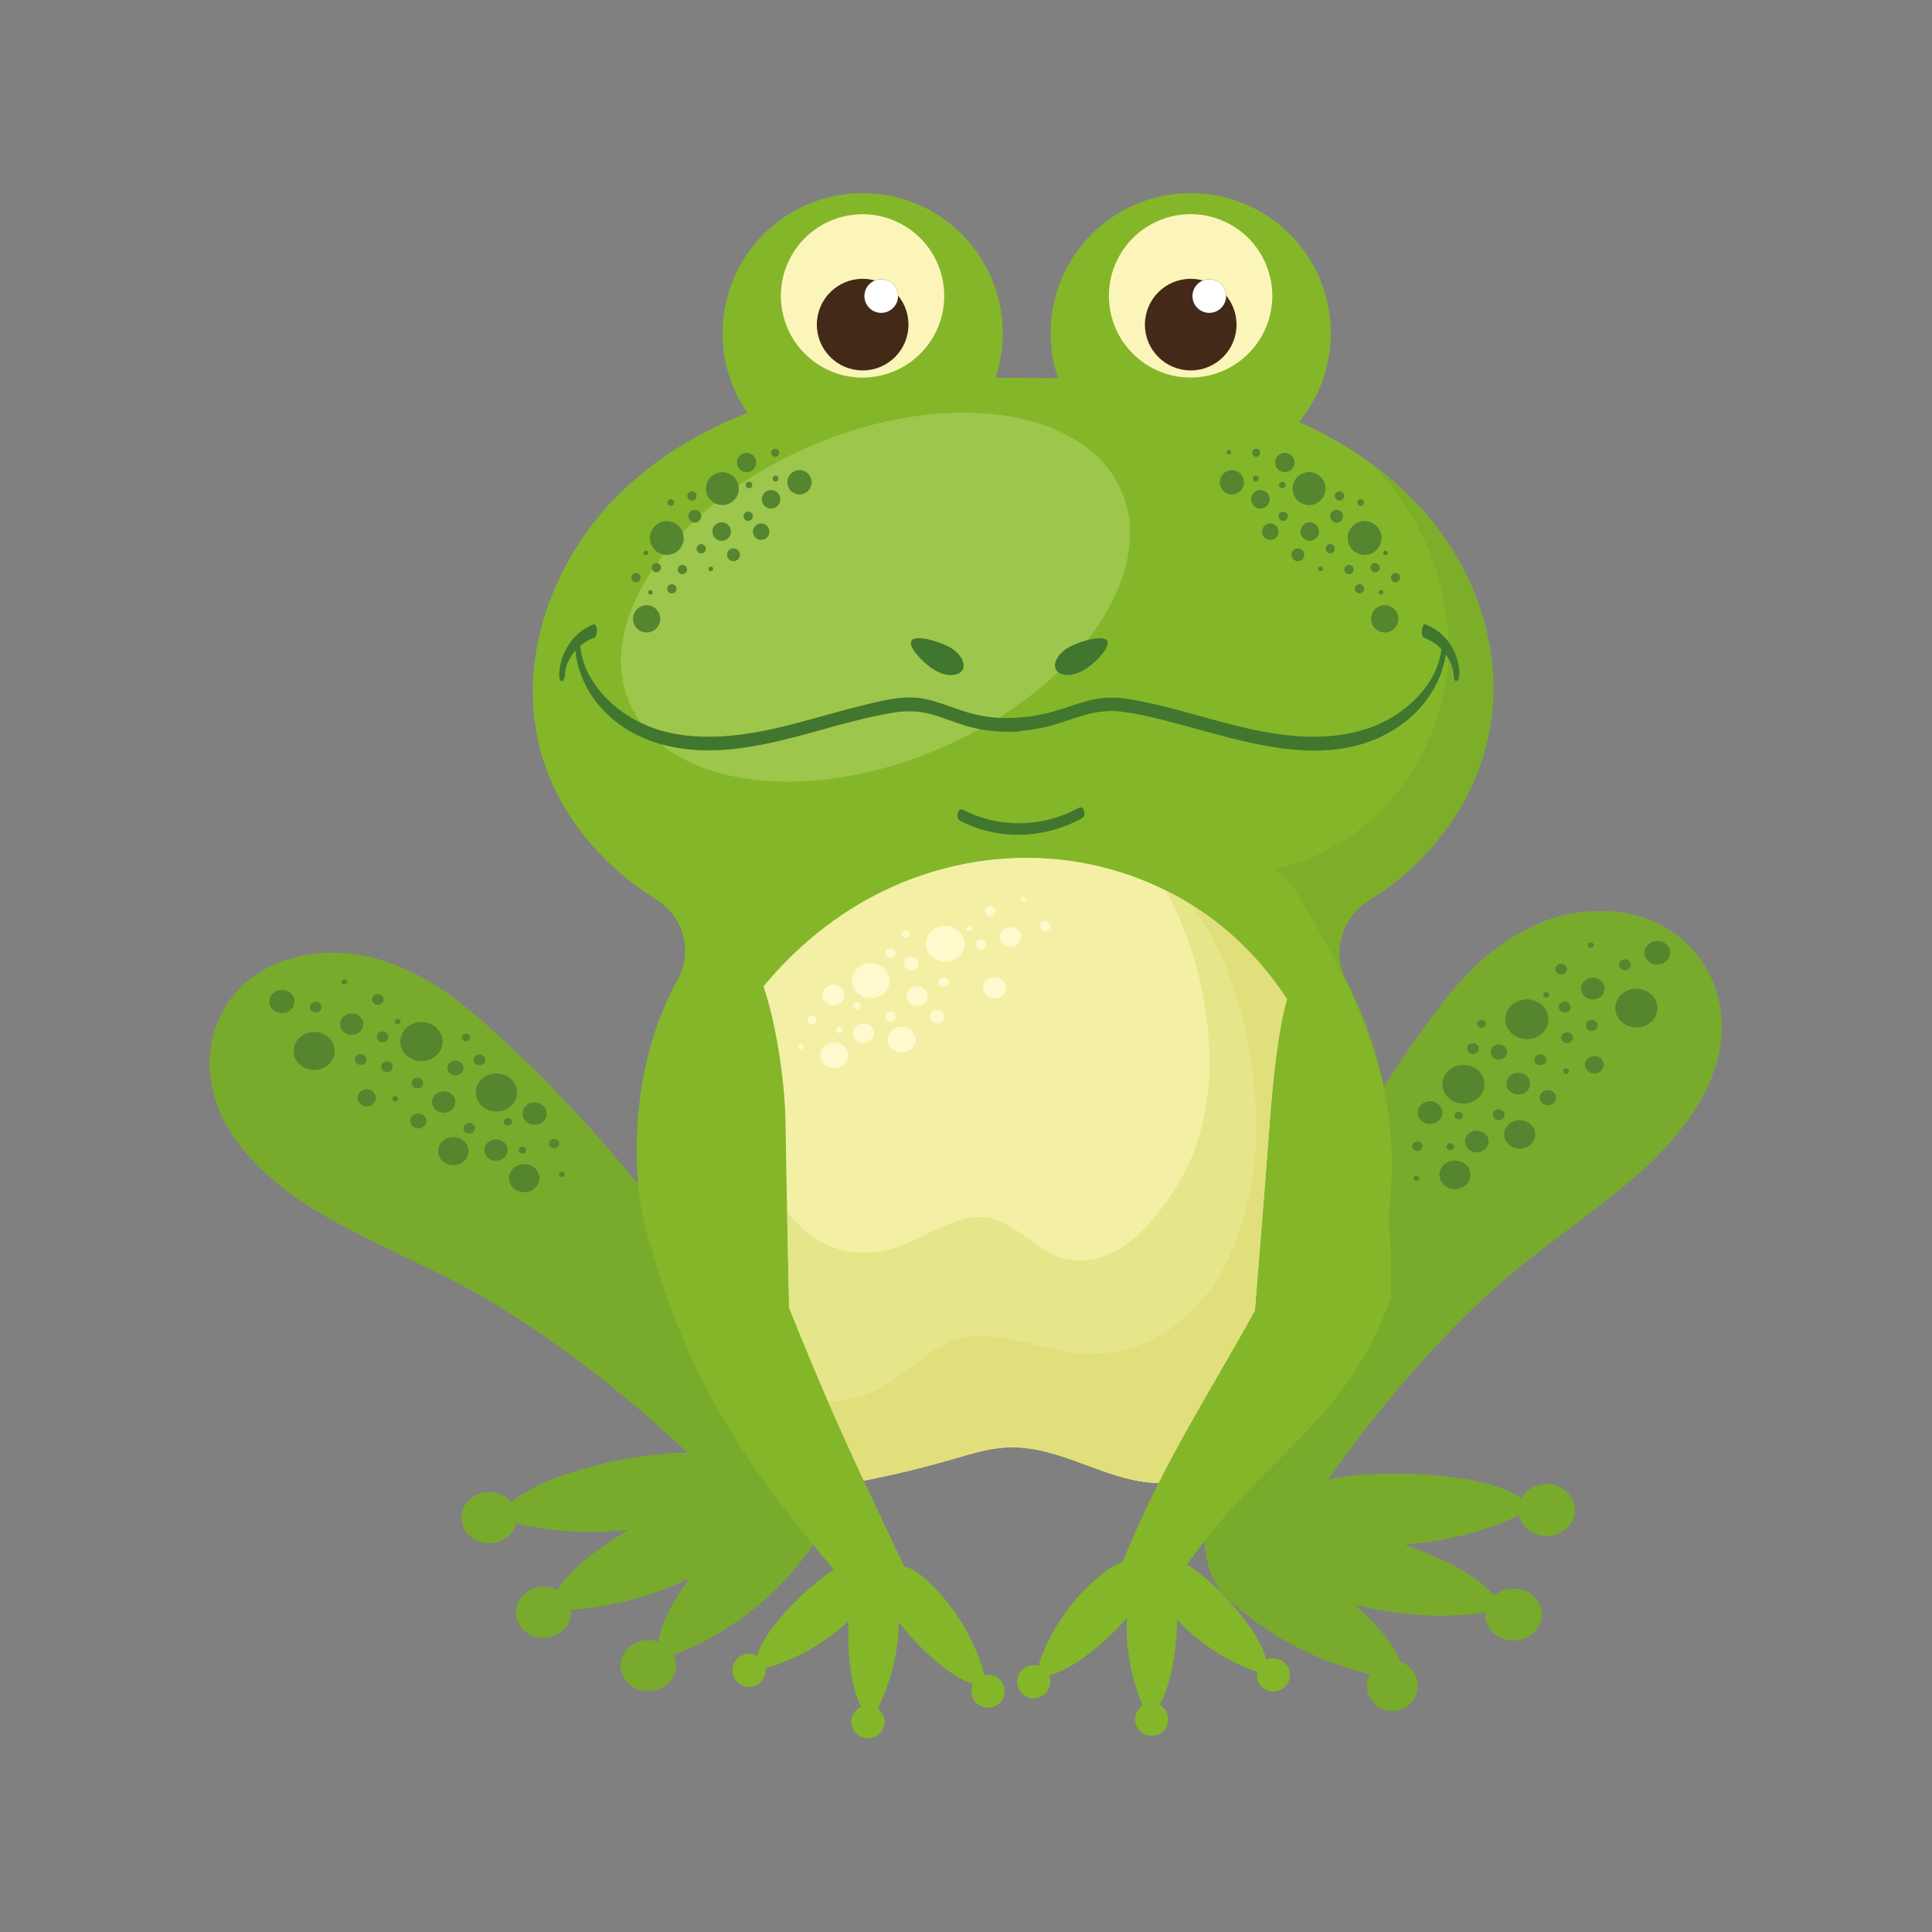 <?xml version="1.0" encoding="utf-8"?>
<!-- Generator: Adobe Illustrator 27.5.0, SVG Export Plug-In . SVG Version: 6.00 Build 0)  -->
<svg version="1.1" id="Capa_2" xmlns="http://www.w3.org/2000/svg" xmlns:xlink="http://www.w3.org/1999/xlink" x="0px" y="0px"
	 viewBox="0 0 2122 2122" style="enable-background:new 0 0 2122 2122;" xml:space="preserve">
<rect x="0" y="0" width="2122" height="2122" fill="#808080" stroke="none"/>
<path style="fill:#83B729;" d="M1890.896,1125.904c-0.71-74.316-66.034-141.407-167.385-121.766
	c-14.159,2.744-27.853,7.459-40.687,13.603c-21.177,10.139-39.233,22.754-55.29,37.041c-24.618,21.905-44.535,47.738-63.793,74.593
	c-15.2,21.195-29.804,42.753-43.828,64.674c-8.076-39.303-21.525-77.62-39.674-113.54l-0.24-0.475
	c-0.515-1.017-1.032-2.032-1.555-3.044c-4.841-9.381-7.236-19.332-7.418-29.176c-0.019-1.036-0.014-2.071,0.016-3.104
	c0.03-1.033,0.083-2.064,0.162-3.093c0.039-0.514,0.084-1.027,0.135-1.54c0.101-1.025,0.228-2.047,0.377-3.065
	c0.149-1.018,0.322-2.032,0.518-3.042c0.196-1.009,0.416-2.014,0.658-3.013c0.607-2.498,1.357-4.961,2.246-7.377
	c0.356-0.966,0.734-1.925,1.135-2.876c0.2-0.475,0.406-0.948,0.616-1.419c5.491-12.248,14.688-23.023,26.994-30.591
	c26.666-16.398,50.741-37.085,70.976-60.885c0.88-1.035,1.752-2.075,2.617-3.122c7.786-9.418,14.978-19.305,21.497-29.59
	c0.724-1.143,1.441-2.29,2.148-3.443c2.477-4.034,4.851-8.127,7.118-12.274c0.324-0.593,0.646-1.186,0.965-1.781
	c0.958-1.784,1.897-3.579,2.815-5.382c0.613-1.203,1.216-2.41,1.81-3.621c0.594-1.211,1.18-2.427,1.756-3.646
	c0.288-0.61,0.574-1.22,0.858-1.832c0.566-1.223,1.125-2.451,1.672-3.682c0.275-0.616,0.547-1.232,0.816-1.85
	c0.54-1.235,1.07-2.474,1.589-3.718c0.52-1.243,1.03-2.49,1.532-3.74c1.504-3.752,2.921-7.537,4.25-11.353
	c0.222-0.636,0.441-1.273,0.657-1.911c1.516-4.464,2.91-8.969,4.177-13.511c0.544-1.947,1.064-3.9,1.561-5.86
	c0.466-1.837,0.909-3.68,1.333-5.528l0.167-0.732c0.27-1.196,0.533-2.393,0.787-3.593c0.139-0.661,0.275-1.322,0.409-1.983
	c0.159-0.787,0.313-1.575,0.466-2.364c0.723-3.768,1.36-7.556,1.907-11.362l0.077-0.536c0.45-3.189,0.839-6.389,1.163-9.601
	l0.041-0.405c0.128-1.286,0.246-2.574,0.353-3.865c0.288-3.484,0.503-6.971,0.648-10.46l0.009-0.217
	c0.141-3.494,0.212-6.99,0.212-10.484v-0.013c0-3.531-0.072-7.06-0.215-10.588c-0.036-0.882-0.076-1.763-0.121-2.645
	c-0.266-5.288-0.689-10.568-1.267-15.832c-0.193-1.755-0.402-3.508-0.628-5.259c-0.453-3.502-0.972-6.997-1.559-10.48
	c-0.879-5.227-1.906-10.43-3.078-15.602c-0.44-1.941-0.902-3.876-1.382-5.808c-0.316-1.277-0.643-2.552-0.978-3.825l-0.323-1.215
	c-0.408-1.527-0.828-3.052-1.261-4.572c-0.299-1.047-0.605-2.092-0.915-3.136c-0.638-2.143-1.3-4.279-1.986-6.407
	c-0.88-2.731-1.799-5.45-2.759-8.155c-0.592-1.668-1.198-3.332-1.821-4.99c-1.243-3.316-2.547-6.609-3.907-9.879
	c-0.34-0.817-0.685-1.633-1.031-2.448c-1.39-3.257-2.837-6.49-4.34-9.696c-0.376-0.801-0.755-1.601-1.139-2.399
	c-3.063-6.384-6.349-12.658-9.849-18.805c-0.458-0.806-0.922-1.609-1.388-2.409l-0.358-0.613c-0.348-0.595-0.698-1.189-1.049-1.782
	l-0.443-0.745c-0.357-0.599-0.717-1.195-1.078-1.79l-0.353-0.585c-0.454-0.744-0.911-1.486-1.37-2.226l-0.532-0.851
	c-0.295-0.471-0.59-0.941-0.886-1.409l-0.662-1.041l-0.759-1.182l-0.731-1.133l-0.59-0.898c-0.562-0.857-1.129-1.711-1.698-2.562
	l-0.381-0.568c-0.362-0.538-0.727-1.076-1.093-1.612l-0.241-0.353c-39.354-57.544-96.664-100.484-161.321-129.397
	c21.779-26.54,34.853-60.496,34.853-97.508c0-84.95-68.865-153.815-153.815-153.815c-84.949,0-153.814,68.865-153.814,153.815
	c0,17.318,2.862,33.968,8.14,49.502c-14.076-0.21-28.151-0.302-42.21-0.394c-8.856-0.058-17.719-0.116-26.582-0.144
	c5.161-15.38,7.958-31.845,7.958-48.963c0-84.95-68.865-153.815-153.815-153.815c-84.95,0-153.814,68.865-153.814,153.815
	c0,32.581,10.13,62.796,27.413,87.668c-53.31,20.644-102.591,50.467-142.913,90.836c-71.612,71.697-110.644,179.644-85.156,277.721
	c18.025,69.361,66.569,127.602,127.738,165.772c30.142,18.809,40.68,57.205,23.457,88.281
	c-36.439,65.754-49.196,145.094-43.701,220.856c0.095,1.301,0.199,2.593,0.308,3.879c-47.183-58.293-98.235-112.69-153.32-163.322
	c-24.283-22.319-48.974-43.533-77.32-60.096c-18.486-10.803-38.527-19.628-61.02-25.491c-13.632-3.554-27.777-5.571-41.941-5.605
	c-101.383-0.24-149.417,76.427-133.969,148.145c13.307,61.777,68.095,108.763,123.644,140.754
	c62.012,35.714,129.651,61.287,190.713,99.123c75.596,46.841,144.794,101.87,208.627,161.717
	c-6.148-0.495-12.384-0.427-18.224-0.031c-43.309,2.932-87.154,12.558-127.159,27.13c-11.405,4.154-37.1,15.556-49.355,27.005
	c-5.507-6.796-14.291-11.193-24.186-11.193c-16.676,0-30.195,12.49-30.195,27.898c0,15.408,13.519,27.899,30.195,27.899
	c14.588,0,26.759-9.558,29.579-22.266c2.797,0.973,6.132,1.863,10.064,2.655c37.775,7.609,76.79,9.058,114.691,4.45
	c-14.815,8.792-29.009,18.354-42.346,28.5c-9.184,6.987-28.894,24.301-37.216,38.463c-4.422-2.347-9.549-3.688-15.015-3.688
	c-16.676,0-30.196,12.49-30.196,27.898c0,15.408,13.519,27.898,30.196,27.898c16.676,0,30.195-12.49,30.195-27.898
	c0-1.07-0.067-2.125-0.195-3.163c2.215-0.019,4.653-0.146,7.331-0.391c43.434-3.973,85.749-15.866,123.779-34.568
	c-4.698,6.418-9.179,12.927-13.425,19.502c-6.555,10.152-20.209,35.337-21.426,51.287c-3.489-1.301-7.299-2.019-11.293-2.019
	c-16.676,0-30.195,12.49-30.195,27.898c0,15.408,13.519,27.898,30.195,27.898c16.676,0,30.195-12.491,30.195-27.898
	c0-4.471-1.141-8.696-3.164-12.442c3.646-0.71,8.024-2.14,13.243-4.426c53.182-23.295,99.195-59.514,131.715-103.677
	c3.428-3.998,6.301-8.188,8.679-12.529c7.521,9.147,15.242,18.355,23.17,27.664c-1.284,0.796-2.529,1.618-3.725,2.45
	c-23.631,16.437-45.118,37.188-62.609,59.695c-4.856,6.249-14.931,21.32-18.043,32.454c-4.155-2.275-9.191-2.935-14.076-1.43
	c-9.591,2.953-14.971,13.123-12.017,22.713c2.953,9.59,13.123,14.971,22.714,12.017c8.752-2.695,13.996-11.399,12.602-20.19
	c2.345-0.26,5.154-0.91,8.495-2.017c30.992-10.27,59.477-27.393,82.758-49.59c-1.001,20.314,0.164,40.85,3.297,60.545
	c1.181,7.423,4.955,23.719,10.472,33.804c-1.762,0.807-3.423,1.911-4.911,3.316c-7.295,6.89-7.624,18.39-0.734,25.685
	c6.89,7.296,18.391,7.624,25.686,0.734c7.296-6.89,7.624-18.391,0.734-25.685c-0.817-0.865-1.7-1.631-2.632-2.3
	c0.97-1.552,1.955-3.392,2.954-5.556c12.906-27.965,19.835-58.467,20.331-88.835c14.076,18.098,30.529,34.649,48.116,48.72
	c6.454,5.163,22.447,16.152,33.647,18.892c-3.785,7.581-1.839,17.026,5.102,22.433c7.917,6.166,19.333,4.748,25.5-3.169
	c6.167-7.917,4.748-19.333-3.169-25.5c-4.607-3.59-10.4-4.608-15.654-3.273c-0.234-2.332-0.842-5.124-1.889-8.443
	c-11.747-37.202-33.326-70.963-61.771-96.64c-6.75-6.093-14.163-11.885-22.879-14.047l-0.947-0.215
	c-17.621-37.144-31.928-67.368-44.48-94.344c33.295-6.499,66.258-14.481,98.738-23.919c3.023-0.878,6.048-1.77,9.078-2.654
	c3.637-1.06,7.282-2.107,10.94-3.103c3.657-0.996,7.326-1.94,11.013-2.794c2.457-0.569,4.922-1.098,7.395-1.575
	c0.618-0.119,1.237-0.235,1.857-0.348c1.857-0.338,3.721-0.645,5.59-0.917c4.36-0.633,8.75-1.072,13.177-1.255
	c4.214-0.174,8.392-0.124,12.538,0.12c2.961,0.174,5.906,0.447,8.835,0.806c1.758,0.216,3.51,0.463,5.256,0.739
	c2.329,0.368,4.649,0.788,6.96,1.253c0.578,0.116,1.155,0.235,1.732,0.357c3.46,0.731,6.901,1.562,10.325,2.472
	c0.571,0.152,1.141,0.306,1.711,0.461c1.14,0.312,2.277,0.633,3.413,0.961c0.569,0.164,1.136,0.33,1.703,0.498
	c2.836,0.84,5.661,1.726,8.477,2.646c1.689,0.552,3.376,1.117,5.059,1.692c5.611,1.916,11.187,3.944,16.74,5.992
	c0.556,0.205,1.111,0.41,1.666,0.615c2.219,0.821,4.435,1.643,6.648,2.461c0.553,0.205,1.106,0.409,1.659,0.613
	c5.529,2.039,11.041,4.045,16.546,5.924c1.713,0.585,3.419,1.154,5.121,1.704c2.268,0.735,4.527,1.439,6.778,2.109
	c1.125,0.334,2.249,0.661,3.37,0.978c8.41,2.38,16.712,4.254,24.967,5.442c5.479,0.788,10.937,1.274,16.391,1.406
	c-12.889,25.7-25.881,53.786-39.974,87.434c-8.099,1.984-15.279,6.987-21.898,12.287c-29.913,23.952-53.45,56.378-67.374,92.821
	c-1.242,3.251-2.013,6.002-2.384,8.317c-5.165-1.643-11.008-0.968-15.82,2.342c-8.267,5.688-10.357,17.001-4.669,25.268
	c5.688,8.267,17.001,10.358,25.268,4.67c7.249-4.988,9.749-14.301,6.419-22.093c11.343-2.073,27.957-12.098,34.704-16.871
	c18.389-13.007,35.791-28.558,50.911-45.792c-1.299,30.345,3.815,61.203,15.046,89.881c0.869,2.218,1.744,4.114,2.62,5.72
	c-0.969,0.613-1.896,1.325-2.762,2.14c-7.309,6.875-7.662,18.375-0.786,25.684c6.876,7.309,18.375,7.661,25.685,0.785
	c7.309-6.876,7.661-18.375,0.785-25.684c-1.401-1.49-2.995-2.69-4.706-3.6c6.104-9.742,10.834-25.786,12.451-33.126
	c4.292-19.476,6.669-39.906,6.87-60.245c21.929,23.534,49.351,42.311,79.683,54.394c3.27,1.303,6.036,2.117,8.362,2.516
	c-1.911,8.692,2.809,17.691,11.387,20.899c9.398,3.515,19.868-1.255,23.383-10.654c3.515-9.399-1.254-19.868-10.653-23.384
	c-4.788-1.791-9.854-1.43-14.136,0.596c-2.45-11.299-11.615-26.938-16.094-33.463c-16.13-23.501-36.354-45.485-58.972-63.29
	c-3.664-2.884-7.831-5.698-12.202-7.889c6.459-9.136,12.886-17.742,19.271-25.901c0.883,14.575,3.945,29.005,10.406,41.952
	c1.491,3.321,3.381,6.474,5.555,9.488c4.515,6.626,10.137,12.709,17.071,18.028c40.983,36.39,92.863,63.016,148.951,76.522
	c-2.889,5.483-3.961,11.966-2.599,18.507c3.112,14.948,17.752,24.543,32.7,21.431c14.948-3.112,24.542-17.752,21.431-32.7
	c-2.094-10.059-9.409-17.694-18.526-20.664c-4.985-15.621-24.101-37.805-32.88-46.588c-5.728-5.73-11.678-11.349-17.823-16.835
	c42.254,11.331,87.26,15.066,131.598,10.707c5.25-0.516,9.522-1.295,12.933-2.293c-0.336,2.871-0.199,5.839,0.475,8.818
	c3.472,15.331,19.809,25.171,36.489,21.98c16.68-3.192,27.387-18.206,23.914-33.537c-3.472-15.33-19.808-25.171-36.489-21.98
	c-6.068,1.161-11.343,3.887-15.435,7.623c-8.496-13.788-37.766-30.622-50.114-36.583c-15.627-7.544-31.978-14.341-48.779-20.254
	c38.949-2.669,77.645-11.576,113.715-26.377c5.578-2.289,9.792-4.542,12.839-6.745l0.212,1.045
	c3.472,15.331,19.81,25.172,36.489,21.98c16.679-3.192,27.387-18.207,23.914-33.537c-3.472-15.331-19.808-25.172-36.489-21.98
	c-9.81,1.877-17.553,7.845-21.562,15.562c-11.766-11.213-46.871-19.337-61.028-21.575c-43.298-6.843-89.322-8.031-133.302-2.659
	c-5.932,0.724-12.185,1.85-18.222,3.519c50.361-71.765,107.173-139.76,172.23-200.834c52.549-49.332,114.44-87.722,168.417-135.125
	C1847.297,1247.154,1891.508,1189.918,1890.896,1125.904z M1430.6,1674.497l0.718,0.941l-0.988,0.17L1430.6,1674.497z
	 M793.401,1638.208l0.498,1.02l-0.983,0.018L793.401,1638.208z"/>
<path style="fill:#F3F0A5;" d="M1394.101,1238.537c3.656-50.777,9.677-107.406,19.366-141.156
	c-23.91-36.751-54.689-69.443-91.905-95.161c-49.352-34.105-108.404-54.865-169.618-59.206
	c-62.525-4.434-125.436,8.412-181.058,35.261c-52.083,25.139-96.563,61.938-132.296,105.108
	c12.675,36.898,23.556,99.657,24.216,151.363c0.622,48.767,3.936,201.535,3.936,201.535
	c31.688,78.767,51.744,124.933,82.012,189.986c33.294-6.499,66.257-14.481,98.738-23.919c19.342-5.62,38.816-11.809,59.051-12.645
	c38.533-1.593,74.036,15.581,109.27,27.61c19.38,6.617,38.02,11.19,56.625,11.641c31.156-62.122,61.72-110.313,105.826-189.466
	C1378.263,1439.488,1390.599,1287.182,1394.101,1238.537z"/>
<path style="fill:#78AA2C;" d="M1890.897,1125.904c-0.71-74.316-66.034-141.407-167.386-121.765
	c-14.159,2.744-27.853,7.459-40.687,13.603c-21.177,10.139-39.233,22.754-55.29,37.041c-24.618,21.905-44.535,47.738-63.793,74.593
	c-15.2,21.195-29.804,42.753-43.828,64.674c9.502,46.244,11.565,93.852,5.093,140.526c2.495,27.934,3.714,58.553,2.651,91.049
	c-48.223,131.521-123.097,162.683-204.806,267.095c0.884,14.58,3.946,29.014,10.412,41.964c1.489,3.314,3.375,6.461,5.545,9.47
	c4.515,6.629,10.139,12.714,17.075,18.034c40.984,36.39,92.864,63.016,148.952,76.522c-2.889,5.483-3.961,11.966-2.599,18.507
	c3.112,14.948,17.752,24.543,32.7,21.431c14.948-3.112,24.542-17.752,21.431-32.7c-2.094-10.059-9.409-17.694-18.526-20.664
	c-4.985-15.621-24.101-37.806-32.88-46.588c-5.728-5.73-11.678-11.349-17.823-16.835c42.254,11.331,87.26,15.066,131.598,10.707
	c5.25-0.516,9.522-1.295,12.933-2.294c-0.336,2.872-0.199,5.839,0.475,8.819c3.473,15.331,19.809,25.171,36.489,21.98
	c16.68-3.192,27.387-18.207,23.914-33.537c-3.472-15.33-19.808-25.171-36.489-21.98c-6.068,1.161-11.343,3.888-15.434,7.623
	c-8.496-13.788-37.767-30.622-50.115-36.583c-15.626-7.544-31.977-14.341-48.778-20.254c38.948-2.669,77.646-11.576,113.714-26.377
	c5.578-2.289,9.792-4.542,12.839-6.745l0.212,1.045c3.473,15.331,19.809,25.172,36.489,21.98s27.387-18.207,23.914-33.537
	c-3.472-15.33-19.808-25.171-36.489-21.979c-9.81,1.877-17.553,7.845-21.562,15.561c-11.766-11.212-46.871-19.337-61.027-21.574
	c-43.298-6.843-89.323-8.031-133.302-2.66c-5.932,0.724-12.185,1.85-18.222,3.519c50.361-71.764,107.173-139.76,172.23-200.833
	c52.549-49.332,114.44-87.722,168.417-135.125C1847.297,1247.154,1891.509,1189.918,1890.897,1125.904z M1430.6,1674.497
	l0.718,0.941l-0.987,0.17L1430.6,1674.497z"/>
<path style="fill:#78AA2C;" d="M851.454,1643.892c-57.595-77.251-101.146-155.943-133.025-261.879
	c-0.244-1.724-0.481-3.43-0.714-5.128c-8.374-22.984-14.475-47.636-16.89-75.925c-47.182-58.293-98.235-112.69-153.319-163.322
	c-24.283-22.319-48.975-43.533-77.32-60.096c-18.486-10.803-38.527-19.627-61.02-25.49c-13.631-3.554-27.777-5.571-41.94-5.605
	c-101.383-0.24-149.417,76.427-133.969,148.145c13.308,61.777,68.096,108.763,123.644,140.754
	c62.012,35.713,129.651,61.287,190.714,99.123c75.597,46.841,144.794,101.87,208.627,161.718
	c-6.146-0.495-12.384-0.427-18.224-0.032c-43.309,2.932-87.154,12.558-127.159,27.13c-11.405,4.154-37.099,15.556-49.354,27.005
	c-5.507-6.795-14.291-11.193-24.186-11.193c-16.676,0-30.195,12.49-30.195,27.898c0,15.408,13.519,27.899,30.195,27.899
	c14.588,0,26.759-9.558,29.579-22.266c2.797,0.973,6.132,1.863,10.064,2.655c37.775,7.609,76.79,9.058,114.691,4.45
	c-14.816,8.792-29.01,18.354-42.346,28.5c-9.184,6.987-28.895,24.301-37.216,38.463c-4.422-2.347-9.549-3.688-15.015-3.688
	c-16.676,0-30.195,12.49-30.195,27.898c0,15.408,13.519,27.898,30.195,27.898c16.676,0,30.196-12.49,30.196-27.898
	c0-1.07-0.068-2.125-0.195-3.163c2.215-0.019,4.653-0.146,7.33-0.391c43.434-3.973,85.749-15.866,123.78-34.568
	c-4.698,6.417-9.18,12.927-13.425,19.502c-6.555,10.152-20.209,35.337-21.426,51.287c-3.488-1.301-7.299-2.019-11.292-2.019
	c-16.677,0-30.196,12.49-30.196,27.898c0,15.408,13.519,27.898,30.196,27.898c16.676,0,30.195-12.491,30.195-27.898
	c0-4.471-1.141-8.696-3.165-12.442c3.647-0.71,8.025-2.14,13.244-4.426c53.182-23.295,99.195-59.514,131.715-103.677
	c3.429-3.997,6.301-8.188,8.68-12.528l-0.179-0.217C878.109,1678.615,864.425,1661.289,851.454,1643.892z M793.401,1638.208
	l0.499,1.02l-0.982,0.018L793.401,1638.208z"/>
<ellipse transform="matrix(0.974 -0.226 0.226 0.974 -48.963 222.444)" style="fill:#FCF5B9;" cx="947.493" cy="325.169" rx="89.723" ry="89.723"/>
<ellipse transform="matrix(0.507 -0.862 0.862 0.507 364.333 1287.435)" style="fill:#FCF5B9;" cx="1307.816" cy="325.169" rx="89.723" ry="89.723"/>
<path style="fill:#55852F;" d="M1553.111,1254.874c-2.446,1.813-2.828,5.106-0.855,7.353c1.974,2.248,5.556,2.599,8.001,0.785
	c2.445-1.813,2.828-5.106,0.854-7.353C1559.137,1253.412,1555.556,1253.06,1553.111,1254.874z"/>
<path style="fill:#55852F;" d="M1753.543,1074.448c-6.822-2.063-14.172,1.348-16.417,7.618c-2.244,6.27,1.467,13.026,8.289,15.089
	c6.823,2.063,14.173-1.347,16.417-7.618C1764.077,1083.266,1760.366,1076.511,1753.543,1074.448z"/>
<path style="fill:#55852F;" d="M1626.127,1242.385c-6.823-2.063-14.173,1.348-16.417,7.618c-2.245,6.27,1.466,13.026,8.289,15.089
	c6.822,2.063,14.172-1.348,16.417-7.618C1636.66,1251.204,1632.949,1244.448,1626.127,1242.385z"/>
<path style="fill:#55852F;" d="M1671.681,1178.867c-6.822-2.063-14.173,1.348-16.417,7.618c-2.245,6.27,1.466,13.026,8.289,15.089
	c6.822,2.063,14.172-1.348,16.417-7.618C1682.215,1187.685,1678.504,1180.93,1671.681,1178.867z"/>
<path style="fill:#55852F;" d="M1574.855,1210.184c-7.124-2.154-14.799,1.407-17.143,7.954c-2.344,6.548,1.531,13.602,8.655,15.756
	c7.124,2.154,14.799-1.407,17.143-7.955S1581.979,1212.338,1574.855,1210.184z"/>
<path style="fill:#55852F;" d="M1669.601,1140.254c12.465,3.769,25.893-2.462,29.994-13.918
	c4.102-11.456-2.679-23.799-15.144-27.568c-12.464-3.77-25.893,2.462-29.994,13.918
	C1650.356,1124.142,1657.136,1136.485,1669.601,1140.254z"/>
<path style="fill:#55852F;" d="M1603.348,1275.501c-8.942-2.704-18.575,1.766-21.517,9.984c-2.942,8.219,1.922,17.072,10.863,19.776
	c8.941,2.703,18.575-1.767,21.516-9.985C1617.153,1287.058,1612.289,1278.205,1603.348,1275.501z"/>
<path style="fill:#55852F;" d="M1600.122,1211.067c12.12,3.665,25.178-2.394,29.165-13.534c3.988-11.139-2.605-23.141-14.725-26.806
	c-12.12-3.665-25.178,2.394-29.166,13.534C1581.409,1195.4,1588.001,1207.401,1600.122,1211.067z"/>
<path style="fill:#55852F;" d="M1804.506,1087.067c-12.12-3.666-25.178,2.394-29.166,13.534s2.605,23.141,14.725,26.806
	c12.12,3.665,25.178-2.394,29.166-13.533C1823.219,1102.733,1816.626,1090.732,1804.506,1087.067z"/>
<path style="fill:#55852F;" d="M1674.482,1231.112c-8.942-2.704-18.575,1.766-21.517,9.984c-2.942,8.218,1.921,17.072,10.863,19.776
	c8.941,2.704,18.575-1.766,21.516-9.984C1688.287,1242.669,1683.424,1233.816,1674.482,1231.112z"/>
<path style="fill:#55852F;" d="M1702.955,1197.782c-4.729-1.43-9.824,0.934-11.38,5.281c-1.556,4.346,1.016,9.029,5.745,10.459
	c4.729,1.43,9.824-0.934,11.38-5.28C1710.257,1203.895,1707.684,1199.212,1702.955,1197.782z"/>
<path style="fill:#55852F;" d="M1588.983,1258.261c-0.717,2.003,0.469,4.161,2.648,4.82c2.18,0.659,4.528-0.431,5.244-2.434
	c0.717-2.003-0.468-4.161-2.647-4.82C1592.049,1255.168,1589.701,1256.258,1588.983,1258.261z"/>
<path style="fill:#55852F;" d="M1648.084,1218.711c-3.411-1.031-7.086,0.674-8.209,3.809c-1.122,3.136,0.733,6.513,4.144,7.544
	c3.411,1.032,7.086-0.674,8.209-3.809C1653.351,1223.12,1651.495,1219.743,1648.084,1218.711z"/>
<path style="fill:#55852F;" d="M1754.457,1128.226c1.122-3.135-0.733-6.513-4.144-7.544c-3.411-1.031-7.086,0.674-8.208,3.809
	c-1.122,3.135,0.733,6.513,4.144,7.544C1749.659,1133.067,1753.334,1131.362,1754.457,1128.226z"/>
<path style="fill:#55852F;" d="M1824.769,1034.131c-7.4-2.238-15.372,1.462-17.806,8.262c-2.435,6.802,1.59,14.129,8.99,16.367
	c7.4,2.238,15.372-1.462,17.807-8.263C1836.194,1043.696,1832.169,1036.369,1824.769,1034.131z"/>
<path style="fill:#55852F;" d="M1720.745,1066.24c1.123-3.135-0.733-6.513-4.144-7.544c-3.411-1.032-7.086,0.674-8.208,3.809
	c-1.122,3.135,0.733,6.513,4.144,7.544C1715.947,1071.081,1719.623,1069.375,1720.745,1066.24z"/>
<path style="fill:#55852F;" d="M1754.364,1160.453c-5.427-1.641-11.274,1.072-13.059,6.06c-1.786,4.988,1.166,10.362,6.593,12.003
	c5.427,1.641,11.273-1.072,13.059-6.06C1762.743,1167.467,1759.791,1162.093,1754.364,1160.453z"/>
<path style="fill:#55852F;" d="M1698.028,1165.831c1.123-3.135-0.733-6.513-4.144-7.544c-3.411-1.031-7.085,0.674-8.208,3.809
	c-1.122,3.135,0.733,6.513,4.144,7.544C1693.231,1170.672,1696.906,1168.966,1698.028,1165.831z"/>
<path style="fill:#55852F;" d="M1724.814,1108.001c1.122-3.135-0.733-6.513-4.144-7.545c-3.411-1.031-7.086,0.674-8.208,3.809
	c-1.123,3.136,0.733,6.513,4.144,7.544C1720.017,1112.841,1723.692,1111.136,1724.814,1108.001z"/>
<path style="fill:#55852F;" d="M1782.656,1065.312c3.411,1.032,7.087-0.673,8.209-3.809c1.123-3.135-0.733-6.513-4.144-7.544
	c-3.411-1.032-7.086,0.673-8.208,3.809C1777.39,1060.902,1779.245,1064.28,1782.656,1065.312z"/>
<path style="fill:#55852F;" d="M1643.465,1163.431c4.755,1.438,9.878-0.939,11.443-5.309c1.564-4.37-1.022-9.079-5.777-10.517
	c-4.755-1.438-9.877,0.939-11.442,5.31C1636.124,1157.285,1638.71,1161.993,1643.465,1163.431z"/>
<path style="fill:#55852F;" d="M1723.243,1134.107c-3.411-1.031-7.086,0.673-8.208,3.809c-1.122,3.135,0.733,6.513,4.144,7.544
	c3.411,1.032,7.086-0.674,8.208-3.809C1728.51,1138.516,1726.654,1135.139,1723.243,1134.107z"/>
<path style="fill:#55852F;" d="M1721.062,1173.71c-1.706-0.516-3.543,0.337-4.104,1.904c-0.562,1.568,0.366,3.257,2.072,3.772
	c1.706,0.516,3.543-0.337,4.104-1.904C1723.696,1175.915,1722.768,1174.226,1721.062,1173.71z"/>
<path style="fill:#55852F;" d="M1746.162,1040.931c1.705,0.515,3.543-0.337,4.104-1.905c0.561-1.568-0.367-3.256-2.072-3.772
	c-1.706-0.516-3.543,0.337-4.104,1.904C1743.528,1038.726,1744.456,1040.415,1746.162,1040.931z"/>
<path style="fill:#55852F;" d="M1697.112,1095.464c1.706,0.516,3.543-0.337,4.104-1.905c0.561-1.568-0.367-3.256-2.072-3.772
	c-1.706-0.516-3.543,0.337-4.104,1.905C1694.478,1093.26,1695.406,1094.949,1697.112,1095.464z"/>
<path style="fill:#55852F;" d="M1556.745,1291.244c-1.706-0.515-3.543,0.337-4.104,1.905c-0.561,1.568,0.367,3.256,2.073,3.772
	c1.705,0.516,3.543-0.337,4.104-1.904C1559.379,1293.449,1558.45,1291.76,1556.745,1291.244z"/>
<path style="fill:#55852F;" d="M1597.771,1223.96c-0.794,2.217,0.518,4.605,2.93,5.334c2.412,0.729,5.01-0.476,5.804-2.693
	c0.794-2.217-0.518-4.605-2.93-5.335C1601.163,1220.538,1598.564,1221.744,1597.771,1223.96z"/>
<path style="fill:#55852F;" d="M1625.716,1128.512c2.464,0.745,5.118-0.487,5.928-2.751c0.811-2.265-0.529-4.704-2.992-5.449
	c-2.464-0.745-5.118,0.486-5.929,2.751S1623.252,1127.767,1625.716,1128.512z"/>
<path style="fill:#55852F;" d="M1615.755,1157.4c3.411,1.031,7.086-0.674,8.208-3.809c1.123-3.135-0.733-6.513-4.144-7.544
	c-3.411-1.032-7.086,0.673-8.208,3.809C1610.488,1152.991,1612.344,1156.369,1615.755,1157.4z"/>
<path style="fill:#55852F;" d="M611.055,1251.545c-2.737-1.296-6.093-0.297-7.495,2.231c-1.403,2.528-0.322,5.629,2.414,6.926
	c2.737,1.297,6.094,0.298,7.497-2.231C614.874,1255.943,613.792,1252.842,611.055,1251.545z"/>
<path style="fill:#55852F;" d="M397.217,1118.997c-3.512-5.627-11.296-7.557-17.386-4.313c-6.089,3.245-8.179,10.436-4.667,16.063
	c3.511,5.627,11.295,7.557,17.385,4.313C398.638,1131.815,400.728,1124.624,397.217,1118.997z"/>
<path style="fill:#55852F;" d="M538.378,1252.973c-6.09,3.244-8.18,10.436-4.668,16.063c3.512,5.627,11.296,7.557,17.385,4.313
	c6.089-3.245,8.18-10.436,4.667-16.063C552.251,1251.659,544.467,1249.728,538.378,1252.973z"/>
<path style="fill:#55852F;" d="M493.657,1220.557c6.09-3.245,8.179-10.437,4.668-16.063c-3.512-5.627-11.296-7.557-17.386-4.313
	c-6.09,3.244-8.179,10.436-4.667,16.063C479.784,1221.872,487.566,1223.802,493.657,1220.557z"/>
<path style="fill:#55852F;" d="M580.519,1212.504c-6.359,3.388-8.541,10.897-4.874,16.773c3.667,5.875,11.795,7.891,18.154,4.503
	c6.358-3.388,8.541-10.897,4.874-16.773C595.006,1211.132,586.878,1209.115,580.519,1212.504z"/>
<path style="fill:#55852F;" d="M483.08,1133.257c-6.416-10.28-20.637-13.807-31.763-7.879c-11.126,5.928-14.944,19.067-8.528,29.346
	c6.416,10.28,20.637,13.808,31.763,7.879C485.678,1156.675,489.496,1143.537,483.08,1133.257z"/>
<path style="fill:#55852F;" d="M567.393,1280.674c-7.981,4.253-10.72,13.678-6.118,21.052c4.603,7.374,14.804,9.904,22.785,5.652
	c7.981-4.252,10.72-13.677,6.118-21.052C585.576,1278.952,575.374,1276.421,567.393,1280.674z"/>
<path style="fill:#55852F;" d="M556.499,1218.011c10.819-5.764,14.531-18.54,8.292-28.535c-6.239-9.996-20.066-13.426-30.885-7.662
	c-10.819,5.764-14.531,18.54-8.293,28.536C531.853,1220.345,545.68,1223.775,556.499,1218.011z"/>
<path style="fill:#55852F;" d="M333.736,1136.233c-10.819,5.764-14.531,18.54-8.292,28.536c6.238,9.995,20.067,13.426,30.885,7.661
	c10.818-5.764,14.531-18.54,8.292-28.536C358.382,1133.899,344.554,1130.469,333.736,1136.233z"/>
<path style="fill:#55852F;" d="M489.594,1251.025c-7.981,4.253-10.72,13.678-6.117,21.052c4.602,7.374,14.804,9.905,22.785,5.652
	c7.981-4.253,10.72-13.677,6.117-21.052C507.777,1249.303,497.576,1246.773,489.594,1251.025z"/>
<path style="fill:#55852F;" d="M455.076,1224.167c-4.221,2.249-5.67,7.234-3.235,11.135c2.434,3.9,7.83,5.239,12.051,2.989
	c4.222-2.25,5.67-7.234,3.236-11.135C464.693,1223.256,459.298,1221.918,455.076,1224.167z"/>
<path style="fill:#55852F;" d="M575.924,1266.551c1.946-1.036,2.614-3.334,1.492-5.131c-1.122-1.798-3.609-2.414-5.554-1.377
	c-1.945,1.037-2.613,3.334-1.491,5.131C571.492,1266.97,573.979,1267.588,575.924,1266.551z"/>
<path style="fill:#55852F;" d="M512.199,1234.214c-3.045,1.622-4.09,5.218-2.334,8.031c1.756,2.813,5.648,3.779,8.692,2.156
	c3.045-1.622,4.09-5.218,2.334-8.031C519.136,1233.557,515.244,1232.592,512.199,1234.214z"/>
<path style="fill:#55852F;" d="M399.322,1168.814c3.045-1.622,4.09-5.218,2.333-8.031c-1.756-2.813-5.648-3.779-8.692-2.156
	c-3.045,1.622-4.09,5.218-2.334,8.031C392.385,1169.471,396.276,1170.436,399.322,1168.814z"/>
<path style="fill:#55852F;" d="M321.686,1093.653c-3.809-6.103-12.251-8.197-18.856-4.678c-6.605,3.52-8.872,11.32-5.063,17.423
	c3.809,6.103,12.251,8.196,18.856,4.677C323.229,1107.556,325.495,1099.756,321.686,1093.653z"/>
<path style="fill:#55852F;" d="M418.172,1102.89c3.045-1.622,4.09-5.218,2.334-8.031c-1.756-2.813-5.647-3.779-8.692-2.156
	c-3.045,1.622-4.09,5.218-2.334,8.031C411.235,1103.547,415.127,1104.512,418.172,1102.89z"/>
<path style="fill:#55852F;" d="M397.712,1197.683c-4.844,2.581-6.507,8.302-3.713,12.777c2.793,4.476,8.985,6.011,13.829,3.43
	c4.844-2.581,6.507-8.301,3.713-12.777C408.748,1196.638,402.556,1195.102,397.712,1197.683z"/>
<path style="fill:#55852F;" d="M461.556,1194.637c3.044-1.623,4.09-5.218,2.334-8.031c-1.756-2.813-5.648-3.779-8.692-2.156
	c-3.045,1.622-4.09,5.218-2.334,8.031C454.619,1195.294,458.51,1196.26,461.556,1194.637z"/>
<path style="fill:#55852F;" d="M423.337,1143.867c3.044-1.622,4.089-5.218,2.333-8.031c-1.756-2.813-5.648-3.779-8.693-2.156
	c-3.044,1.622-4.09,5.218-2.334,8.031C416.4,1144.524,420.291,1145.489,423.337,1143.867z"/>
<path style="fill:#55852F;" d="M349.951,1111.25c3.044-1.622,4.09-5.218,2.334-8.031c-1.757-2.813-5.648-3.779-8.693-2.156
	c-3.044,1.622-4.09,5.218-2.333,8.031C343.014,1111.907,346.906,1112.872,349.951,1111.25z"/>
<path style="fill:#55852F;" d="M504.626,1180.113c4.245-2.261,5.701-7.273,3.253-11.195c-2.448-3.922-7.873-5.267-12.117-3.005
	c-4.244,2.261-5.701,7.274-3.253,11.195S500.382,1182.374,504.626,1180.113z"/>
<path style="fill:#55852F;" d="M430.508,1168.725c-1.757-2.813-5.648-3.779-8.693-2.156c-3.044,1.622-4.09,5.218-2.334,8.031
	c1.757,2.813,5.648,3.779,8.693,2.156C431.219,1175.134,432.264,1171.539,430.508,1168.725z"/>
<path style="fill:#55852F;" d="M432.5,1204.316c-1.522,0.811-2.045,2.609-1.167,4.016c0.878,1.407,2.824,1.889,4.346,1.078
	c1.522-0.811,2.044-2.609,1.167-4.016C435.968,1203.987,434.023,1203.504,432.5,1204.316z"/>
<path style="fill:#55852F;" d="M379.631,1081.038c1.523-0.811,2.045-2.609,1.167-4.016c-0.878-1.406-2.824-1.889-4.346-1.078
	c-1.523,0.811-2.045,2.609-1.167,4.016C376.162,1081.366,378.108,1081.849,379.631,1081.038z"/>
<path style="fill:#55852F;" d="M439.635,1120.513c-0.878-1.406-2.824-1.889-4.346-1.078c-1.523,0.811-2.045,2.609-1.167,4.016
	c0.878,1.406,2.824,1.889,4.346,1.078C439.991,1123.718,440.513,1121.92,439.635,1120.513z"/>
<path style="fill:#55852F;" d="M615.467,1287.25c-1.523,0.811-2.046,2.609-1.167,4.016c0.878,1.406,2.824,1.889,4.346,1.078
	c1.522-0.811,2.044-2.609,1.167-4.016C618.935,1286.922,616.989,1286.439,615.467,1287.25z"/>
<path style="fill:#55852F;" d="M561.551,1229.998c-1.242-1.989-3.993-2.672-6.146-1.525c-2.153,1.147-2.892,3.689-1.65,5.678
	c1.242,1.99,3.993,2.672,6.146,1.525C562.054,1234.53,562.793,1231.987,561.551,1229.998z"/>
<path style="fill:#55852F;" d="M514.056,1143.204c2.199-1.172,2.953-3.769,1.685-5.801s-4.079-2.729-6.278-1.557
	c-2.199,1.171-2.954,3.768-1.686,5.8C509.046,1143.679,511.857,1144.376,514.056,1143.204z"/>
<path style="fill:#55852F;" d="M529.871,1169.196c3.045-1.622,4.09-5.218,2.334-8.031c-1.756-2.813-5.648-3.778-8.692-2.156
	c-3.045,1.622-4.09,5.218-2.334,8.032C522.934,1169.853,526.826,1170.818,529.871,1169.196z"/>
<path style="fill:#7CAE2A;" d="M1503.118,507.067c11.434,10.692,22.028,22.382,31.532,35.242
	c34.188,46.258,54.048,102.586,55.958,160.094c0.024,0.729,0.043,1.457,0.061,2.185c7.336,9.71,11.701,21.719,12.28,34.218
	c0.106,2.294-0.095,7.845-2.764,9.059c-2.751,1.251-3.531-3.768-3.609-5.448c-0.032-0.686-0.068-1.372-0.125-2.057l-0.139-1.284
	c-0.149-1.01-0.325-2.015-0.535-3.014c-0.45-2.139-0.988-3.91-1.914-6.336c-0.93-2.437-2.076-4.78-3.396-7.024
	c-2.476,52.785-21.413,103.313-54.11,145.302c-34.317,44.07-81.497,74.488-135.652,86.069c16.261,11.008,26.313,31.46,35.965,47.838
	c16.864,28.613,33.265,57.592,46.854,87.931c13.026,29.083,23.505,59.43,32.627,89.944c0.908,3.037,1.714,6.099,2.585,9.144
	c-7.919-36.344-20.345-71.804-36.898-105.227l-0.042-0.086c-0.506-1.021-1.017-2.041-1.531-3.059l-0.301-0.595
	c-0.503-0.993-1.009-1.984-1.52-2.974c-6.115-11.85-8.327-24.609-7.104-36.912c0.102-1.025,0.228-2.047,0.377-3.065
	c0.896-6.108,2.64-12.074,5.174-17.727c0.423-0.942,0.867-1.876,1.333-2.8c0.466-0.924,0.954-1.839,1.463-2.742
	c3.149-5.594,7.117-10.794,11.841-15.414c0.525-0.513,1.059-1.019,1.601-1.518c0.543-0.499,1.097-0.99,1.658-1.473l0.849-0.719
	c2.568-2.141,5.32-4.124,8.249-5.924c2.905-1.786,5.778-3.622,8.62-5.508c0.946-0.629,1.89-1.263,2.83-1.902
	c1.88-1.279,3.745-2.58,5.595-3.902c1.849-1.322,3.684-2.666,5.503-4.03c2.425-1.82,4.823-3.675,7.193-5.567
	c1.496-1.195,2.98-2.404,4.454-3.627c0.982-0.816,1.959-1.637,2.93-2.466c1.943-1.656,3.864-3.336,5.764-5.041
	c0.949-0.853,1.894-1.711,2.833-2.575c0.939-0.865,1.871-1.735,2.799-2.611c1.484-1.401,2.953-2.818,4.408-4.25
	c1.454-1.431,2.895-2.878,4.319-4.338c0.475-0.487,0.948-0.975,1.42-1.465c2.829-2.94,5.597-5.936,8.301-8.987
	c0.901-1.017,1.796-2.04,2.683-3.069c1.331-1.544,2.645-3.1,3.942-4.67c0.866-1.046,1.723-2.098,2.573-3.156
	c1.276-1.587,2.535-3.187,3.776-4.799c1.242-1.612,2.467-3.237,3.674-4.874c1.207-1.637,2.396-3.285,3.567-4.946
	c0.782-1.107,1.555-2.22,2.32-3.338c4.974-7.264,9.608-14.747,13.875-22.42c1.97-3.542,3.861-7.124,5.672-10.745
	c0.301-0.603,0.6-1.208,0.897-1.813c13.968-28.461,22.936-59.237,25.571-91.071c1.896-22.909,0.652-45.976-3.371-68.589
	c-0.155-0.87-0.313-1.739-0.476-2.607c-1.955-10.42-4.499-20.738-7.597-30.895c-0.258-0.847-0.52-1.692-0.786-2.536
	c-6.379-20.257-14.96-39.847-25.46-58.287c-0.466-0.818-0.937-1.632-1.409-2.445l-0.298-0.51c-0.371-0.636-0.745-1.27-1.12-1.902
	l-0.387-0.651c-0.389-0.651-0.781-1.301-1.174-1.949l-0.264-0.438c-0.466-0.764-0.935-1.526-1.407-2.285l-0.46-0.735
	c-0.321-0.514-0.644-1.027-0.967-1.539l-0.604-0.951l-0.841-1.309l-0.661-1.023l-0.76-1.159c-0.512-0.779-1.027-1.556-1.545-2.329
	l-0.381-0.568c-0.358-0.532-0.717-1.063-1.079-1.592l-0.278-0.407c-0.684-1.001-1.376-1.997-2.071-2.988l-0.402-0.57
	c-0.585-0.829-1.172-1.656-1.764-2.479l-0.36-0.498c-0.624-0.864-1.251-1.724-1.882-2.581l-0.248-0.335
	c-0.669-0.905-1.343-1.805-2.02-2.703l-0.188-0.246c-0.63-0.831-1.263-1.661-1.901-2.486l-0.108-0.138
	c-0.648-0.838-1.301-1.673-1.957-2.505l-0.125-0.158C1554.518,549.156,1530.154,526.494,1503.118,507.067z"/>
<path style="fill:#E5E58A;" d="M1008.981,1494.635c19.928-15.05,41.885-28.088,68.44-27.672
	c32.855,0.513,63.755,12.536,95.82,17.736c27.325,4.431,54.041,1.712,79.676-8.112c20.141-7.718,38.383-19.584,53.52-34.174
	c31.028-29.905,49.671-69.322,60.447-109.309c10.911-40.49,14.544-82.613,11.68-124.25c-3.9-56.691-15.917-113.91-40.841-165.951
	c-7.919-16.533-17.246-33.452-28.554-48.792c3.584,2.245,7.14,4.534,10.637,6.907l-0.683-0.468l-0.132-0.088
	c-12.282-8.312-25.162-15.784-38.499-22.416c2.081,3.836,4.108,7.693,6.035,11.584c26.97,54.434,41.617,115.634,41.875,175.627
	c0.131,30.281-3.877,60.717-13.368,89.72c-7.216,22.05-18.623,42.831-31.921,62.201c-23.506,34.236-62.624,76.226-111.437,65.842
	c-20.638-4.391-36.076-18.126-52.438-29.715c-8.198-5.805-16.865-11.136-26.738-14.069c-11.675-3.467-23.969-2.779-35.642,0.336
	c-26.337,7.027-48.692,22.896-74.54,31.09c-25.365,8.041-53.042,6.912-76.954-4.804c-16.916-8.288-30.215-20.946-40.837-35.813
	c1.071,53.43,2.216,106.235,2.216,106.235c16.311,40.544,29.541,72.449,42.666,102.74c13.376,0.017,26.741-2.073,39.406-6.41
	C971.872,1524.714,990.194,1508.824,1008.981,1494.635z"/>
<path style="fill:#E1DE7C;" d="M1394.101,1238.537c3.656-50.777,9.677-107.406,19.366-141.156c-0.954-1.467-1.918-2.929-2.894-4.383
	c-10.064-14.986-21.288-29.265-33.641-42.634c-0.686-0.743-1.377-1.483-2.07-2.22c-8.319-8.845-17.14-17.281-26.453-25.247
	c-0.776-0.664-1.556-1.325-2.338-1.982c-3.915-3.287-7.916-6.491-12-9.608c-4.084-3.117-8.254-6.148-12.508-9.087
	c-0.547-0.378-1.096-0.754-1.646-1.128l-0.111-0.074c-3.496-2.373-7.053-4.662-10.637-6.907
	c11.309,15.339,20.636,32.258,28.554,48.792c24.924,52.041,36.941,109.26,40.841,165.951c2.864,41.636-0.769,83.76-11.68,124.25
	c-10.776,39.988-29.419,79.404-60.447,109.309c-15.138,14.59-33.38,26.456-53.52,34.174c-25.635,9.824-52.35,12.543-79.676,8.112
	c-32.064-5.199-62.964-17.223-95.82-17.736c-26.555-0.416-48.512,12.622-68.44,27.672c-18.787,14.189-37.108,30.079-60.167,37.975
	c-12.666,4.337-26.031,6.427-39.406,6.41c12.375,28.556,24.659,55.678,39.346,87.246c33.295-6.499,66.258-14.481,98.738-23.918
	c4.836-1.405,9.679-2.846,14.541-4.229c1.215-0.346,2.432-0.688,3.65-1.026c4.872-1.349,9.764-2.618,14.686-3.715
	c1.231-0.274,2.463-0.538,3.698-0.789c4.938-1.005,9.908-1.814,14.922-2.334c2.507-0.26,5.024-0.448,7.554-0.553
	c7.758-0.32,15.393,0.12,22.929,1.126c0.74,0.099,1.48,0.203,2.219,0.313c0.982,0.146,1.962,0.301,2.942,0.465l0.59,0.1
	c0.952,0.163,1.903,0.334,2.853,0.513c0.806,0.152,1.61,0.31,2.414,0.474c1.483,0.301,2.962,0.622,4.438,0.959
	c1.003,0.229,2.003,0.466,3.002,0.71c1,0.245,1.998,0.496,2.995,0.755c1.973,0.512,3.941,1.052,5.903,1.615
	c2.044,0.586,4.083,1.198,6.117,1.831c0.773,0.241,1.547,0.484,2.319,0.731c1.497,0.478,2.991,0.967,4.482,1.465
	c0.746,0.248,1.491,0.499,2.235,0.752l1.15,0.393c0.734,0.252,1.467,0.505,2.2,0.761c0.954,0.332,1.906,0.667,2.858,1.004
	c0.72,0.255,1.438,0.511,2.157,0.769l1.202,0.432c0.712,0.256,1.423,0.514,2.134,0.772c0.963,0.35,1.926,0.701,2.889,1.054
	c0.704,0.258,1.406,0.516,2.109,0.775c1.615,0.595,3.229,1.192,4.841,1.789l1.811,0.671c2.622,0.971,5.24,1.939,7.855,2.895
	c0.608,0.222,1.216,0.443,1.824,0.664c1.241,0.451,2.481,0.898,3.721,1.342l0.949,0.338c0.779,0.276,1.557,0.552,2.335,0.825
	l0.995,0.347c0.934,0.326,1.867,0.649,2.801,0.967c1.615,0.551,3.225,1.089,4.83,1.611c2.676,0.87,5.338,1.697,7.99,2.476
	c1.414,0.415,2.824,0.816,4.233,1.203c1.609,0.443,3.214,0.866,4.816,1.268c1.602,0.403,3.2,0.785,4.796,1.146
	c3.989,0.902,7.959,1.67,11.918,2.283c1.102,0.171,2.202,0.329,3.301,0.475c0.551,0.073,1.1,0.143,1.649,0.21
	c1.649,0.201,3.296,0.373,4.941,0.515c0.549,0.047,1.098,0.091,1.646,0.132c1.098,0.081,2.194,0.149,3.29,0.203
	c0.548,0.028,1.096,0.051,1.644,0.071c0.524,0.019,1.048,0.034,1.571,0.047c31.156-62.122,61.72-110.313,105.826-189.466
	C1378.263,1439.488,1390.599,1287.182,1394.101,1238.537z"/>
<path style="fill:#FFF9CD;" d="M893.455,1124.681c2.643-0.83,4.037-3.519,3.113-6.007c-0.924-2.488-3.816-3.832-6.459-3.002
	c-2.643,0.83-4.036,3.52-3.113,6.007C887.92,1124.167,890.812,1125.511,893.455,1124.681z"/>
<path style="fill:#FFF9CD;" d="M1102.895,1037.569c5.054,3.745,12.334,2.987,16.261-1.693c3.927-4.68,3.013-11.511-2.041-15.256
	c-5.054-3.746-12.334-2.987-16.261,1.693C1096.927,1026.993,1097.841,1033.823,1102.895,1037.569z"/>
<path style="fill:#FFF9CD;" d="M955.461,1126.344c-5.054-3.746-12.334-2.987-16.261,1.693c-3.927,4.681-3.013,11.511,2.04,15.257
	c5.054,3.746,12.334,2.987,16.261-1.693C961.429,1136.921,960.515,1130.09,955.461,1126.344z"/>
<path style="fill:#FFF9CD;" d="M998.127,1087.279c-3.926,4.681-3.013,11.511,2.042,15.257c5.054,3.746,12.334,2.988,16.261-1.693
	c3.926-4.681,3.013-11.511-2.042-15.257C1009.334,1081.841,1002.054,1082.599,998.127,1087.279z"/>
<path style="fill:#FFF9CD;" d="M908.07,1101.688c5.277,3.911,12.879,3.12,16.98-1.768c4.1-4.888,3.146-12.02-2.131-15.931
	c-5.277-3.911-12.88-3.119-16.98,1.768C901.839,1090.644,902.793,1097.777,908.07,1101.688z"/>
<path style="fill:#FFF9CD;" d="M1025.222,1052.125c9.234,6.843,22.535,5.458,29.709-3.093c7.174-8.551,5.504-21.031-3.729-27.874
	c-9.234-6.844-22.535-5.458-29.709,3.093C1014.319,1032.802,1015.988,1045.282,1025.222,1052.125z"/>
<path style="fill:#FFF9CD;" d="M906.917,1170.091c6.623,4.909,16.165,3.915,21.312-2.219c5.146-6.134,3.948-15.087-2.675-19.996
	c-6.624-4.909-16.166-3.915-21.312,2.219C899.096,1156.23,900.293,1165.183,906.917,1170.091z"/>
<path style="fill:#FFF9CD;" d="M943.838,1092.111c8.978,6.654,21.912,5.307,28.888-3.008c6.977-8.315,5.353-20.45-3.626-27.104
	c-8.979-6.654-21.912-5.307-28.888,3.008C933.235,1073.322,934.859,1085.456,943.838,1092.111z"/>
<path style="fill:#FFF9CD;" d="M978.408,1133.077c-5.147,6.134-3.949,15.087,2.675,19.995c6.624,4.909,16.165,3.915,21.312-2.219
	c5.147-6.135,3.949-15.087-2.675-19.996C993.095,1125.949,983.553,1126.942,978.408,1133.077z"/>
<path style="fill:#FFF9CD;" d="M1034.475,1110.804c-3.503-2.596-8.55-2.071-11.272,1.173c-2.721,3.245-2.088,7.98,1.415,10.576
	c3.504,2.596,8.55,2.071,11.272-1.174C1038.612,1118.136,1037.979,1113.401,1034.475,1110.804z"/>
<path style="fill:#FFF9CD;" d="M924.309,1128.477c-1.614-1.196-3.94-0.954-5.194,0.541c-1.254,1.495-0.962,3.677,0.652,4.873
	c1.615,1.197,3.94,0.954,5.195-0.541C926.215,1131.855,925.924,1129.674,924.309,1128.477z"/>
<path style="fill:#FFF9CD;" d="M981.602,1112.606c-2.526-1.873-6.167-1.494-8.13,0.847c-1.964,2.34-1.507,5.755,1.021,7.628
	c2.527,1.873,6.167,1.494,8.13-0.847C984.587,1117.894,984.129,1114.479,981.602,1112.606z"/>
<path style="fill:#FFF9CD;" d="M1100.01,1075.675c-5.482-4.062-13.378-3.24-17.637,1.836c-4.259,5.077-3.268,12.486,2.214,16.548
	c5.482,4.063,13.379,3.24,17.638-1.836C1106.484,1087.147,1105.493,1079.738,1100.01,1075.675z"/>
<path style="fill:#FFF9CD;" d="M1084.129,1004.914c2.527,1.872,6.167,1.493,8.131-0.847c1.963-2.34,1.506-5.756-1.021-7.629
	c-2.527-1.872-6.167-1.494-8.131,0.847C1081.145,999.626,1081.602,1003.041,1084.129,1004.914z"/>
<path style="fill:#FFF9CD;" d="M1039.729,1074.552c-2.527-1.872-6.167-1.494-8.131,0.847c-1.963,2.34-1.506,5.755,1.021,7.629
	c2.527,1.872,6.167,1.494,8.131-0.847C1042.712,1079.84,1042.255,1076.425,1039.729,1074.552z"/>
<path style="fill:#FFF9CD;" d="M1073.94,1041.634c2.527,1.872,6.167,1.494,8.131-0.847c1.963-2.34,1.507-5.755-1.021-7.629
	c-2.527-1.872-6.167-1.493-8.13,0.847C1070.956,1036.346,1071.413,1039.761,1073.94,1041.634z"/>
<path style="fill:#FFF9CD;" d="M1144.526,1021.338c2.527,1.873,6.167,1.494,8.131-0.847c1.963-2.34,1.506-5.756-1.021-7.628
	c-2.527-1.873-6.167-1.494-8.13,0.846C1141.543,1016.049,1141.999,1019.465,1144.526,1021.338z"/>
<path style="fill:#FFF9CD;" d="M994.312,1053.589c-2.737,3.262-2.1,8.023,1.423,10.634c3.523,2.61,8.597,2.082,11.334-1.18
	c2.737-3.262,2.1-8.023-1.422-10.634C1002.124,1049.798,997.049,1050.326,994.312,1053.589z"/>
<path style="fill:#FFF9CD;" d="M1121.838,989.946c1.264,0.936,3.083,0.747,4.065-0.424c0.982-1.17,0.753-2.878-0.51-3.814
	c-1.263-0.936-3.083-0.747-4.065,0.423C1120.346,987.302,1120.574,989.01,1121.838,989.946z"/>
<path style="fill:#FFF9CD;" d="M1062.904,1022.04c1.264,0.936,3.083,0.747,4.065-0.424c0.982-1.17,0.753-2.878-0.51-3.814
	c-1.263-0.936-3.084-0.747-4.065,0.423C1061.412,1019.396,1061.64,1021.103,1062.904,1022.04z"/>
<path style="fill:#FFF9CD;" d="M881.821,1151.493c0.982-1.17,0.753-2.878-0.51-3.814c-1.264-0.936-3.084-0.747-4.066,0.423
	c-0.982,1.17-0.753,2.878,0.51,3.814C879.019,1152.852,880.839,1152.663,881.821,1151.493z"/>
<path style="fill:#FFF9CD;" d="M944.134,1107.191c1.388-1.655,1.065-4.069-0.721-5.394c-1.787-1.324-4.361-1.056-5.749,0.599
	c-1.388,1.655-1.065,4.069,0.722,5.394C940.172,1109.113,942.746,1108.845,944.134,1107.191z"/>
<path style="fill:#FFF9CD;" d="M992.214,1029.332c1.825,1.353,4.454,1.079,5.872-0.612c1.418-1.69,1.088-4.156-0.737-5.509
	c-1.825-1.352-4.454-1.079-5.872,0.612C990.059,1025.513,990.388,1027.98,992.214,1029.332z"/>
<path style="fill:#FFF9CD;" d="M974.443,1051.007c2.526,1.872,6.167,1.494,8.13-0.847c1.963-2.34,1.507-5.755-1.021-7.628
	c-2.527-1.873-6.167-1.494-8.13,0.846C971.458,1045.719,971.915,1049.134,974.443,1051.007z"/>
<g>
	<path style="fill:#432918;" d="M986.333,324.561c-0.321-9.919-8.462-17.862-18.459-17.862c-2.457,0-4.801,0.48-6.945,1.352
		c-4.277-1.182-8.782-1.817-13.435-1.817c-27.788,0-50.314,22.527-50.314,50.315c0,27.788,22.526,50.315,50.314,50.315
		c27.788,0,50.315-22.526,50.315-50.315C997.808,344.399,993.502,333.256,986.333,324.561z"/>
	<path style="fill:#FFFFFF;" d="M949.404,325.169c0,10.201,8.269,18.47,18.47,18.47c10.201,0,18.47-8.27,18.47-18.47l-0.011-0.608
		c-0.321-9.919-8.462-17.862-18.459-17.862c-2.457,0-4.801,0.48-6.945,1.352C954.171,310.795,949.404,317.425,949.404,325.169z"/>
</g>
<g>
	<path style="fill:#432918;" d="M1346.656,324.56c-0.322-9.919-8.462-17.862-18.459-17.862c-2.457,0-4.801,0.48-6.944,1.352
		c-4.278-1.182-8.782-1.817-13.435-1.817c-27.789,0-50.315,22.527-50.315,50.315c0,27.788,22.526,50.315,50.315,50.315
		c27.788,0,50.314-22.526,50.314-50.315C1358.131,344.398,1353.825,333.255,1346.656,324.56z"/>
	<path style="fill:#FFFFFF;" d="M1309.727,325.169c0,10.201,8.269,18.47,18.469,18.47c10.201,0,18.47-8.27,18.47-18.47l-0.011-0.608
		c0-0.001,0-0.001,0-0.001c-0.322-9.919-8.462-17.862-18.459-17.862c-2.457,0-4.801,0.48-6.944,1.352
		C1314.493,310.795,1309.727,317.425,1309.727,325.169z"/>
</g>
<path style="fill:#55852F;" d="M1383.136,494.435c-1.553-1.907-4.357-2.195-6.264-0.642c-1.907,1.552-2.195,4.356-0.643,6.264
	c1.553,1.907,4.357,2.195,6.265,0.642C1384.401,499.147,1384.689,496.342,1383.136,494.435z"/>
<path style="fill:#55852F;" d="M1394.011,551.533c1.734-5.347-1.194-11.087-6.541-12.821c-5.347-1.734-11.087,1.194-12.822,6.541
	c-1.734,5.347,1.194,11.087,6.542,12.821C1386.537,559.809,1392.277,556.88,1394.011,551.533z"/>
<path style="fill:#55852F;" d="M1441.707,574.137c-5.347-1.734-11.087,1.194-12.821,6.541c-1.734,5.346,1.194,11.087,6.541,12.821
	c5.346,1.734,11.087-1.194,12.821-6.541C1449.982,581.611,1447.053,575.871,1441.707,574.137z"/>
<path style="fill:#55852F;" d="M1407.874,518.123c5.583,1.81,11.577-1.247,13.388-6.831c1.811-5.583-1.247-11.577-6.83-13.388
	c-5.584-1.811-11.577,1.247-13.388,6.83C1399.234,510.318,1402.291,516.312,1407.874,518.123z"/>
<path style="fill:#55852F;" d="M1493.069,608.615c9.769,3.168,20.256-2.182,23.424-11.95c3.169-9.768-2.181-20.256-11.95-23.424
	c-9.768-3.169-20.256,2.182-23.424,11.951C1477.951,594.959,1483.302,605.447,1493.069,608.615z"/>
<path style="fill:#55852F;" d="M1357.165,517.022c-7.007-2.273-14.53,1.565-16.803,8.573c-2.273,7.007,1.565,14.53,8.573,16.803
	c7.007,2.273,14.53-1.565,16.803-8.572C1368.011,526.818,1364.173,519.295,1357.165,517.022z"/>
<path style="fill:#55852F;" d="M1432.213,553.846c9.499,3.081,19.696-2.121,22.777-11.62c3.081-9.498-2.121-19.696-11.62-22.776
	c-9.499-3.081-19.696,2.121-22.777,11.62C1417.512,540.568,1422.714,550.766,1432.213,553.846z"/>
<path style="fill:#55852F;" d="M1386.58,581.169c-1.543,4.758,1.063,9.865,5.821,11.408c4.757,1.543,9.865-1.063,11.408-5.82
	c1.543-4.757-1.063-9.865-5.82-11.408C1393.232,573.805,1388.124,576.411,1386.58,581.169z"/>
<path style="fill:#55852F;" d="M1427.709,602.614c-3.706-1.202-7.685,0.828-8.887,4.534c-1.202,3.707,0.828,7.686,4.534,8.887
	c3.706,1.202,7.685-0.828,8.888-4.533C1433.446,607.795,1431.416,603.816,1427.709,602.614z"/>
<path style="fill:#55852F;" d="M1380.37,522.522c-1.708-0.554-3.542,0.382-4.095,2.09c-0.554,1.708,0.381,3.542,2.089,4.095
	c1.708,0.554,3.541-0.382,4.096-2.089C1383.014,524.909,1382.078,523.076,1380.37,522.522z"/>
<path style="fill:#55852F;" d="M1410.972,562.222c-2.674-0.867-5.544,0.597-6.411,3.27c-0.867,2.674,0.597,5.543,3.271,6.411
	c2.673,0.867,5.543-0.597,6.41-3.271C1415.109,565.959,1413.644,563.089,1410.972,562.222z"/>
<path style="fill:#55852F;" d="M1494.78,641.877c-2.673-0.867-5.543,0.597-6.41,3.27c-0.867,2.674,0.598,5.544,3.27,6.411
	c2.674,0.867,5.543-0.597,6.411-3.271C1498.918,645.614,1497.454,642.744,1494.78,641.877z"/>
<path style="fill:#55852F;" d="M1531.11,639.297c2.673,0.867,5.543-0.597,6.41-3.27s-0.597-5.543-3.27-6.41
	c-2.674-0.867-5.544,0.597-6.41,3.27C1526.972,635.56,1528.436,638.43,1531.11,639.297z"/>
<path style="fill:#55852F;" d="M1506.692,675.089c-2.549,7.861,1.757,16.301,9.617,18.851c7.861,2.55,16.302-1.756,18.852-9.617
	c2.549-7.862-1.756-16.302-9.617-18.851C1517.682,662.922,1509.242,667.227,1506.692,675.089z"/>
<path style="fill:#55852F;" d="M1459.434,607.531c2.674,0.867,5.544-0.597,6.411-3.271c0.867-2.673-0.597-5.543-3.271-6.41
	c-2.673-0.867-5.543,0.597-6.41,3.27C1455.297,603.794,1456.761,606.663,1459.434,607.531z"/>
<path style="fill:#55852F;" d="M1508.765,628.287c2.674,0.867,5.544-0.597,6.411-3.271c0.867-2.673-0.597-5.543-3.271-6.41
	c-2.673-0.867-5.543,0.597-6.41,3.27C1504.627,624.549,1506.092,627.419,1508.765,628.287z"/>
<path style="fill:#55852F;" d="M1465.857,573.756c3.726,1.209,7.727-0.832,8.935-4.558c1.209-3.727-0.832-7.728-4.558-8.936
	c-3.727-1.209-7.727,0.832-8.936,4.558C1460.089,568.547,1462.13,572.547,1465.857,573.756z"/>
<path style="fill:#55852F;" d="M1480.119,630.421c2.674,0.867,5.544-0.597,6.411-3.27c0.867-2.674-0.597-5.544-3.271-6.411
	c-2.673-0.867-5.543,0.597-6.41,3.271C1475.982,626.684,1477.447,629.554,1480.119,630.421z"/>
<path style="fill:#55852F;" d="M1451.166,622.381c-1.336-0.434-2.772,0.298-3.205,1.635c-0.434,1.337,0.299,2.772,1.635,3.205
	c1.337,0.434,2.771-0.298,3.205-1.635C1453.234,624.249,1452.502,622.814,1451.166,622.381z"/>
<path style="fill:#55852F;" d="M1514.432,649.791c-0.434,1.337,0.298,2.772,1.635,3.206c1.336,0.433,2.771-0.298,3.205-1.635
	c0.434-1.337-0.298-2.771-1.635-3.205C1516.301,647.723,1514.866,648.455,1514.432,649.791z"/>
<path style="fill:#55852F;" d="M1520.983,609.766c1.337,0.434,2.772-0.298,3.206-1.635c0.433-1.337-0.298-2.772-1.635-3.205
	c-1.336-0.434-2.771,0.298-3.205,1.635C1518.915,607.898,1519.647,609.333,1520.983,609.766z"/>
<path style="fill:#55852F;" d="M1352.178,497.409c0.434-1.337-0.298-2.771-1.635-3.205c-1.337-0.434-2.772,0.299-3.205,1.635
	c-0.434,1.337,0.298,2.772,1.635,3.206C1350.31,499.478,1351.745,498.746,1352.178,497.409z"/>
<path style="fill:#55852F;" d="M1407.386,536.121c1.89,0.613,3.92-0.422,4.533-2.312c0.613-1.89-0.422-3.919-2.312-4.532
	c-1.89-0.613-3.92,0.422-4.533,2.312C1404.46,533.479,1405.496,535.508,1407.386,536.121z"/>
<path style="fill:#55852F;" d="M1493.336,555.434c1.931,0.626,4.003-0.432,4.63-2.362c0.626-1.931-0.432-4.004-2.362-4.63
	c-1.931-0.626-4.004,0.432-4.63,2.362C1490.347,552.735,1491.404,554.808,1493.336,555.434z"/>
<path style="fill:#55852F;" d="M1469.612,549.522c2.674,0.868,5.544-0.597,6.41-3.27c0.867-2.673-0.597-5.543-3.27-6.41
	c-2.673-0.867-5.543,0.597-6.411,3.27C1465.474,545.785,1466.939,548.656,1469.612,549.522z"/>
<g>
	<path style="fill:#9DC64C;" d="M1194.094,703.12c42.87-54.502,59.02-114.126,37.706-163.613
		c-39.467-91.632-192.435-113.81-341.665-49.535c-3.269,1.408-6.509,2.847-9.72,4.313l-0.001,0.001l-0.081,0.037
		c-0.002,0-0.002,0-0.003,0.001c-24.966,11.41-48.139,24.561-69.182,38.974c-0.142-0.744-0.331-1.489-0.571-2.228
		c-3.081-9.499-13.279-14.701-22.777-11.62c-9.499,3.08-14.701,13.278-11.62,22.776c1.525,4.702,4.795,8.351,8.859,10.464
		c-5.17,4.165-10.175,8.407-15.007,12.718l-0.162-0.587c-1.208-3.726-5.209-5.767-8.936-4.558c-3.726,1.208-5.767,5.209-4.558,8.936
		c0.733,2.258,2.491,3.896,4.592,4.568c-3.809,3.63-7.496,7.302-11.058,11.012c-3.327-9.506-13.656-14.66-23.284-11.537
		c-9.768,3.169-15.12,13.656-11.951,23.424c2.147,6.619,7.654,11.208,14.022,12.495c-2.41,3.077-4.735,6.169-6.972,9.276
		c-0.797-0.142-1.638-0.097-2.461,0.17c-2.674,0.867-4.138,3.737-3.27,6.41l0.456,1.012
		c-33.213,49.576-44.132,101.964-25.062,146.239c3.315,7.694,7.43,14.898,12.275,21.603l0,0
		c36.267,17.611,78.785,17.793,117.868,11.885c41.697-6.304,81.718-20.058,122.566-30.084c18.032-4.426,37.284-9.72,55.979-9.623
		c11.679,0.06,22.923,2.97,33.911,6.707c12.097,4.114,23.985,8.782,36.433,11.784c8.69,2.095,17.485,3.368,26.336,3.946
		c24.43-15.29,46.339-32.272,65.266-50.29c5.385,4.685,16.463,4.37,26.868-1.252c12.076-6.523,31.265-25.669,27.327-32.958
		C1213.913,699.714,1204.185,700.459,1194.094,703.12z"/>
	<path style="fill:#9DC64C;" d="M1062.229,797.543c-13.522-3.879-26.462-9.572-40.046-13.233
		c-13.286-3.581-26.246-3.898-39.804-1.762c-21.711,3.422-43.046,8.831-64.232,14.608c-41.765,11.389-83.574,24.316-127.085,26.628
		c-21.876,1.163-44.12-0.552-65.09-6.436c63.651,51.884,186.585,56.352,307.081,4.453c14.892-6.414,29.182-13.447,42.806-21.001
		c0,0,0,0,0,0C1071.291,799.92,1066.746,798.839,1062.229,797.543z"/>
	<path style="fill:#41762F;" d="M1602.949,738.806c-0.579-12.498-4.943-24.508-12.28-34.218
		c-6.392-8.459-15.039-15.174-25.406-18.941c-3.32-1.206-5.67,13.2-0.879,14.941c7.093,2.578,13.607,6.994,18.845,12.495
		c-3.703,31.44-27.013,57.953-53.134,74.035c-32.978,20.303-72.756,24.402-110.654,20.986
		c-41.099-3.704-80.597-16.096-120.242-26.815c-20.442-5.526-41.038-10.631-61.983-13.862c-13.247-2.043-26.13-1.663-39.178,1.466
		c-13.743,3.295-26.904,8.589-40.478,12.466c-18.222,5.205-36.827,7.583-55.776,7.144l-0.822,0.203
		c-1.402-0.057-2.804-0.131-4.205-0.223c-8.85-0.578-17.646-1.852-26.336-3.946c-12.448-3.001-24.336-7.67-36.433-11.784
		c-10.988-3.737-22.232-6.647-33.911-6.707c-18.695-0.096-37.947,5.197-55.979,9.623c-40.848,10.026-80.869,23.78-122.566,30.084
		c-39.083,5.909-81.602,5.726-117.868-11.885l0,0l-0.204-0.097c-32.557-15.878-62.597-46.554-66.105-84.154l-0.029-0.319
		c4.545-3.84,9.744-6.866,15.418-8.928c4.061-1.476,3.81-16.198-0.845-14.507c-22.539,8.191-36.616,31.164-37.699,54.56
		c-0.09,1.947-0.105,7.382,2.743,7.658c2.764,0.268,3.55-5.705,3.623-7.284c0.032-0.688,0.084-1.371,0.125-2.057l0.019-0.364
		l0.006-0.044c0.185-1.245,0.396-2.478,0.634-3.714l0.071-0.382l0.051-0.185c0.144-0.552,0.295-1.103,0.457-1.65
		c0.356-1.204,0.751-2.399,1.197-3.573c0.173-0.455-0.013-0.004,0.305-0.745c0.27-0.631,0.551-1.257,0.844-1.877
		c0.488-1.034,1.01-2.054,1.563-3.055c1.117-2.022,2.389-3.929,3.792-5.765c0.722-0.945,1.474-1.861,2.254-2.75
		c3.521,33.229,21.987,61.889,48.975,81.336c13.805,9.947,29.087,16.878,45.111,21.375c0,0,0,0,0.001,0
		c20.97,5.885,43.214,7.599,65.09,6.436c43.511-2.313,85.319-15.24,127.085-26.628c21.186-5.777,42.521-11.186,64.232-14.608
		c13.558-2.137,26.518-1.82,39.804,1.762c13.584,3.661,26.523,9.354,40.046,13.233c4.517,1.296,9.062,2.377,13.631,3.257
		c0,0,0,0,0,0c14.173,2.731,28.582,3.513,43.115,2.644l1.197-0.519c11.02-0.86,21.932-2.697,32.698-5.57
		c12.947-3.455,25.45-8.317,38.336-11.957c12.831-3.625,25.963-5.417,39.273-3.858c20.989,2.458,41.763,7.752,62.15,13.165
		c75.693,20.095,165.826,52.058,238.871,6.426c29.694-18.55,51.013-47.703,56.557-82.158c0.854,1.21,1.66,2.454,2.409,3.729
		c1.32,2.244,2.466,4.587,3.396,7.024c0.926,2.426,1.464,4.197,1.914,6.336c0.21,0.999,0.386,2.004,0.535,3.014l0.139,1.284
		c0.057,0.685,0.093,1.372,0.125,2.057c0.078,1.68,0.858,6.7,3.609,5.448C1602.853,746.651,1603.055,741.101,1602.949,738.806z"/>
	<path style="fill:#41762F;" d="M1028.254,736.942c12.075,6.524,25.056,5.902,28.994-1.386c3.938-7.29-2.659-18.487-14.735-25.011
		c-12.074-6.523-37.648-13.85-41.586-6.561C996.99,711.273,1016.179,730.419,1028.254,736.942z"/>
	<path style="fill:#41762F;" d="M1174.633,710.544c-12.076,6.524-18.672,17.721-14.735,25.011c0.544,1.007,1.262,1.887,2.126,2.638
		c5.385,4.685,16.463,4.37,26.868-1.252c12.076-6.523,31.265-25.669,27.327-32.958c-2.306-4.27-12.034-3.524-22.126-0.863
		c0,0,0,0,0,0C1186.955,705.002,1179.636,707.842,1174.633,710.544z"/>
	<path style="fill:#55852F;" d="M848.676,500.699c1.907,1.553,4.712,1.265,6.264-0.642c1.552-1.907,1.265-4.712-0.643-6.264
		c-1.907-1.553-4.711-1.265-6.264,0.642C846.482,496.342,846.77,499.147,848.676,500.699z"/>
	<path style="fill:#55852F;" d="M849.981,558.075c5.347-1.734,8.275-7.475,6.541-12.821c-1.735-5.346-7.475-8.275-12.821-6.541
		c-5.347,1.734-8.275,7.474-6.541,12.821C838.893,556.88,844.634,559.809,849.981,558.075z"/>
	<path style="fill:#55852F;" d="M795.744,593.499c5.347-1.734,8.275-7.475,6.542-12.821c-1.735-5.347-7.474-8.275-12.822-6.541
		c-5.346,1.734-8.274,7.474-6.541,12.821C784.657,592.304,790.398,595.233,795.744,593.499z"/>
	<path style="fill:#55852F;" d="M823.296,518.123c5.583-1.811,8.641-7.805,6.83-13.388c-1.81-5.583-7.804-8.641-13.387-6.83
		c-5.584,1.811-8.641,7.805-6.83,13.388C811.72,516.876,817.714,519.933,823.296,518.123z"/>
	<path style="fill:#55852F;" d="M738.101,608.615c9.768-3.168,15.119-13.656,11.95-23.424l-0.139-0.414l0,0
		c-3.327-9.506-13.656-14.66-23.284-11.537c-9.768,3.169-15.12,13.656-11.951,23.424c2.147,6.619,7.654,11.208,14.022,12.495
		C731.728,609.772,734.952,609.637,738.101,608.615z"/>
	<path style="fill:#55852F;" d="M882.236,542.397c7.008-2.273,10.846-9.796,8.573-16.803c-2.273-7.008-9.796-10.846-16.803-8.573
		c-7.007,2.273-10.846,9.796-8.573,16.804C867.706,540.832,875.229,544.67,882.236,542.397z"/>
	<path style="fill:#55852F;" d="M798.957,553.846c8.759-2.841,13.864-11.733,12.191-20.548c-0.142-0.744-0.331-1.489-0.571-2.228
		c-3.081-9.499-13.279-14.701-22.777-11.62c-9.499,3.08-14.701,13.278-11.62,22.776c1.525,4.702,4.795,8.351,8.859,10.464
		C789.187,554.845,794.161,555.402,798.957,553.846z"/>
	<path style="fill:#55852F;" d="M838.769,592.577c4.758-1.543,7.364-6.65,5.821-11.408c-1.544-4.758-6.651-7.363-11.408-5.82
		c-4.758,1.543-7.363,6.651-5.82,11.408C828.904,591.514,834.012,594.12,838.769,592.577z"/>
	<path style="fill:#55852F;" d="M798.927,611.502c1.202,3.706,5.181,5.736,8.887,4.533c3.706-1.202,5.736-5.181,4.534-8.887
		c-1.202-3.706-5.181-5.736-8.887-4.534C799.755,603.816,797.725,607.795,798.927,611.502z"/>
	<path style="fill:#55852F;" d="M852.806,528.707c1.708-0.554,2.643-2.388,2.089-4.095c-0.553-1.708-2.387-2.644-4.096-2.09
		c-1.708,0.554-2.643,2.388-2.089,4.096C849.265,528.325,851.098,529.261,852.806,528.707z"/>
	<path style="fill:#55852F;" d="M823.339,571.904c2.674-0.868,4.138-3.737,3.271-6.411c-0.867-2.674-3.738-4.137-6.411-3.27
		c-2.673,0.867-4.137,3.737-3.271,6.41C817.796,571.306,820.666,572.77,823.339,571.904z"/>
	<path style="fill:#55852F;" d="M739.53,651.558c2.674-0.867,4.137-3.737,3.27-6.411c-0.867-2.673-3.737-4.137-6.41-3.27
		c-2.674,0.867-4.138,3.737-3.271,6.41C733.987,650.961,736.857,652.425,739.53,651.558z"/>
	<path style="fill:#55852F;" d="M700.061,639.297c2.674-0.867,4.138-3.737,3.27-6.41c-0.867-2.673-3.737-4.137-6.41-3.27
		c-2.673,0.867-4.137,3.737-3.27,6.41C694.517,638.7,697.388,640.164,700.061,639.297z"/>
	<path style="fill:#55852F;" d="M714.861,693.94c7.861-2.55,12.167-10.99,9.617-18.851c-2.55-7.861-10.99-12.167-18.852-9.617
		c-7.861,2.549-12.167,10.989-9.617,18.851C698.56,692.184,707,696.49,714.861,693.94z"/>
	<path style="fill:#55852F;" d="M771.737,607.531c2.673-0.868,4.138-3.737,3.27-6.411c-0.867-2.673-3.737-4.137-6.41-3.27
		c-2.674,0.867-4.137,3.737-3.27,6.41C766.193,606.933,769.063,608.397,771.737,607.531z"/>
	<path style="fill:#55852F;" d="M722.406,628.287c2.674-0.867,4.137-3.737,3.27-6.411c-0.6-1.85-2.16-3.12-3.949-3.44
		c-0.797-0.142-1.638-0.097-2.461,0.17c-2.674,0.867-4.138,3.737-3.27,6.41l0.456,1.012v0
		C717.634,628.041,720.092,629.036,722.406,628.287z"/>
	<path style="fill:#55852F;" d="M765.314,573.756c3.531-1.146,5.547-4.798,4.72-8.349l-0.162-0.587
		c-1.208-3.726-5.209-5.767-8.936-4.558c-3.726,1.208-5.767,5.209-4.558,8.936c0.733,2.258,2.491,3.896,4.592,4.568
		C762.335,574.203,763.845,574.232,765.314,573.756z"/>
	<path style="fill:#55852F;" d="M751.051,630.421c2.673-0.867,4.137-3.737,3.27-6.41c-0.867-2.674-3.738-4.138-6.41-3.271
		c-2.674,0.867-4.138,3.737-3.27,6.411C745.508,629.824,748.378,631.288,751.051,630.421z"/>
	<path style="fill:#55852F;" d="M781.575,627.221c1.337-0.433,2.069-1.868,1.635-3.205c-0.434-1.337-1.868-2.068-3.206-1.635
		c-1.336,0.433-2.068,1.868-1.635,3.205C778.803,626.923,780.238,627.654,781.575,627.221z"/>
	<path style="fill:#55852F;" d="M715.103,652.997c1.337-0.434,2.069-1.868,1.635-3.206c-0.434-1.337-1.868-2.068-3.205-1.635
		c-1.337,0.434-2.068,1.868-1.635,3.205C712.331,652.698,713.766,653.43,715.103,652.997z"/>
	<path style="fill:#55852F;" d="M710.187,609.766c1.337-0.433,2.068-1.868,1.635-3.205c-0.434-1.337-1.868-2.069-3.205-1.635
		c-1.337,0.433-2.069,1.868-1.635,3.205C707.415,609.468,708.85,610.2,710.187,609.766z"/>
	<path style="fill:#55852F;" d="M823.785,536.121c1.89-0.613,2.925-2.642,2.312-4.533c-0.613-1.89-2.643-2.926-4.533-2.312
		c-1.89,0.613-2.926,2.643-2.312,4.532C819.865,535.699,821.894,536.734,823.785,536.121z"/>
	<path style="fill:#55852F;" d="M737.835,555.434c1.931-0.627,2.988-2.7,2.362-4.63c-0.626-1.93-2.699-2.988-4.629-2.362
		c-1.931,0.626-2.988,2.699-2.363,4.63C733.831,555.003,735.904,556.06,737.835,555.434z"/>
	<path style="fill:#55852F;" d="M761.558,549.522c2.673-0.867,4.138-3.737,3.271-6.41c-0.868-2.673-3.738-4.137-6.41-3.27
		c-2.674,0.867-4.138,3.737-3.271,6.41C756.015,548.925,758.885,550.39,761.558,549.522z"/>
</g>
<path style="fill:#41762F;" d="M1184.485,887.44c-39.297,21.609-86.896,22.491-126.787,1.968c-5.808-2.989-8.427,9.398-3.171,12.102
	c42.364,21.797,92.445,20.002,133.968-2.83C1193.568,895.89,1190.873,883.928,1184.485,887.44z"/>
</svg>
